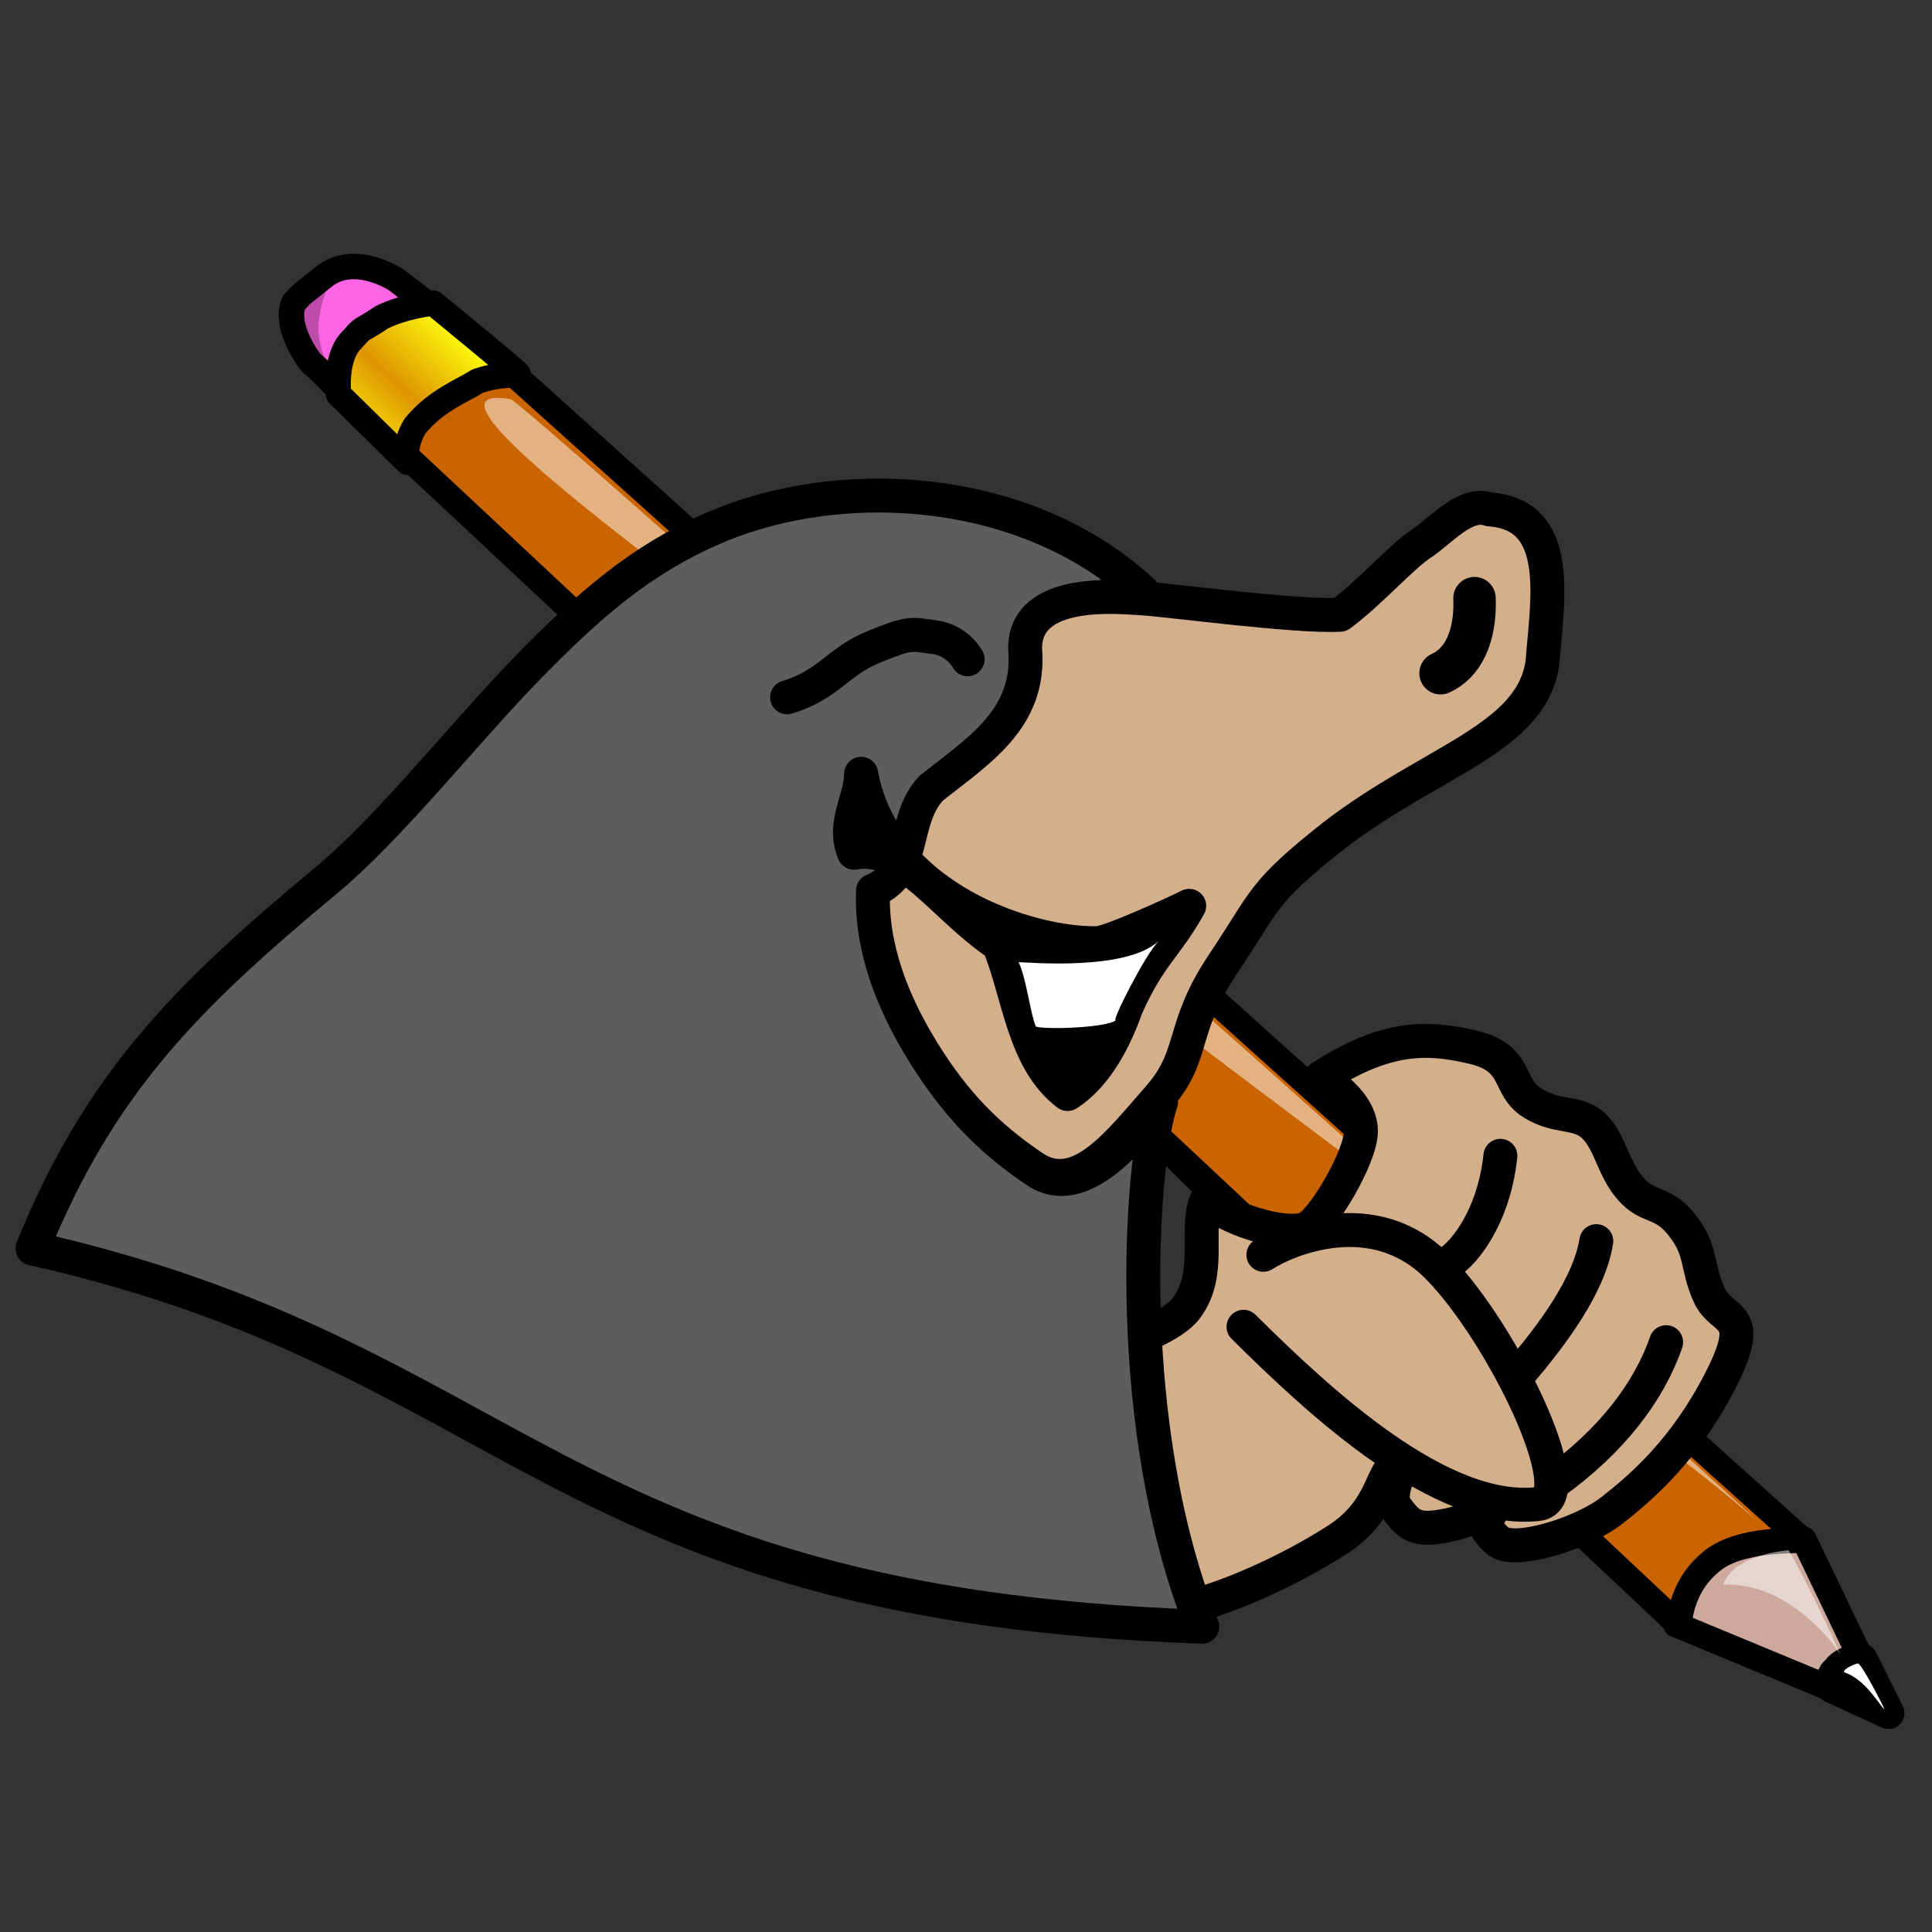 <?xml version="1.0" encoding="UTF-8" standalone="no"?>
<!-- Created with Inkscape (http://www.inkscape.org/) -->

<svg
   xmlns:dc="http://purl.org/dc/elements/1.1/"
   xmlns:cc="http://creativecommons.org/ns#"
   xmlns:rdf="http://www.w3.org/1999/02/22-rdf-syntax-ns#"
   xmlns:svg="http://www.w3.org/2000/svg"
   xmlns="http://www.w3.org/2000/svg"
   xmlns:xlink="http://www.w3.org/1999/xlink"
   xmlns:sodipodi="http://sodipodi.sourceforge.net/DTD/sodipodi-0.dtd"
   xmlns:inkscape="http://www.inkscape.org/namespaces/inkscape"
   width="36.5"
   height="36.5"
   id="svg3723"
   version="1.1"
   inkscape:version="0.48.3.1 r9886"
   sodipodi:docname="icon_v3.svg"
   inkscape:export-filename="/home/nkg/android/geokrety/resources/img/icon/192.png"
   inkscape:export-xdpi="461.42001"
   inkscape:export-ydpi="461.42001">
  <rect width="100%" height="100%" fill="#333333" stroke="none"/>
  <defs
     id="defs3725">
    <linearGradient
       id="linearGradient562">
      <stop
         id="stop563"
         offset="0"
         style="stop-color:#de9500;stop-opacity:1;" />
      <stop
         id="stop564"
         offset="1"
         style="stop-color:#ffff0f;stop-opacity:1;" />
    </linearGradient>
    <filter
       color-interpolation-filters="sRGB"
       id="filter3880">
      <feGaussianBlur
         inkscape:collect="always"
         stdDeviation="5.64"
         id="feGaussianBlur3882" />
    </filter>
    <linearGradient
       x1="377.44"
       y1="365.948"
       x2="350.228"
       y2="325.493"
       id="linearGradient3760"
       xlink:href="#linearGradient3243"
       gradientUnits="userSpaceOnUse" />
    <linearGradient
       id="linearGradient3243">
      <stop
         id="stop3245"
         style="stop-color:#e0a136;stop-opacity:1"
         offset="0" />
      <stop
         id="stop3247"
         style="stop-color:#c58a26;stop-opacity:1"
         offset="1" />
    </linearGradient>
    <filter
       color-interpolation-filters="sRGB"
       id="filter3315">
      <feGaussianBlur
         inkscape:collect="always"
         stdDeviation="1.363"
         id="feGaussianBlur3317" />
    </filter>
    <filter
       color-interpolation-filters="sRGB"
       id="filter3307">
      <feGaussianBlur
         inkscape:collect="always"
         stdDeviation="0.681"
         id="feGaussianBlur3309" />
    </filter>
    <linearGradient
       x1="216.79"
       y1="509.349"
       x2="193.767"
       y2="475.14"
       id="linearGradient3725"
       xlink:href="#linearGradient3329"
       gradientUnits="userSpaceOnUse"
       gradientTransform="translate(-17.949,-32.52)" />
    <linearGradient
       id="linearGradient3329">
      <stop
         id="stop3331"
         style="stop-color:#da9677;stop-opacity:1"
         offset="0" />
      <stop
         id="stop3333"
         style="stop-color:#af6746;stop-opacity:1"
         offset="1" />
    </linearGradient>
    <filter
       color-interpolation-filters="sRGB"
       id="filter3423">
      <feGaussianBlur
         inkscape:collect="always"
         stdDeviation="1.53"
         id="feGaussianBlur3425" />
    </filter>
    <linearGradient
       x1="181.408"
       y1="461.459"
       x2="177.154"
       y2="456.867"
       id="linearGradient3727"
       xlink:href="#linearGradient3435"
       gradientUnits="userSpaceOnUse"
       gradientTransform="translate(0.423,-0.393)" />
    <linearGradient
       id="linearGradient3435">
      <stop
         id="stop3437"
         style="stop-color:#692908;stop-opacity:1"
         offset="0" />
      <stop
         id="stop3439"
         style="stop-color:#8d370b;stop-opacity:0"
         offset="1" />
    </linearGradient>
    <filter
       color-interpolation-filters="sRGB"
       id="filter3453">
      <feGaussianBlur
         inkscape:collect="always"
         stdDeviation="0.222"
         id="feGaussianBlur3455" />
    </filter>
    <linearGradient
       x1="182.03"
       y1="460.837"
       x2="179.794"
       y2="458.624"
       id="linearGradient3729"
       xlink:href="#linearGradient3435"
       gradientUnits="userSpaceOnUse"
       gradientTransform="translate(12.371,12.766)" />
    <linearGradient
       id="linearGradient4972">
      <stop
         id="stop4974"
         style="stop-color:#692908;stop-opacity:1"
         offset="0" />
      <stop
         id="stop4976"
         style="stop-color:#8d370b;stop-opacity:0"
         offset="1" />
    </linearGradient>
    <filter
       color-interpolation-filters="sRGB"
       id="filter4978">
      <feGaussianBlur
         inkscape:collect="always"
         stdDeviation="0.222"
         id="feGaussianBlur4980" />
    </filter>
    <linearGradient
       x1="128.735"
       y1="498.612"
       x2="134.918"
       y2="506.551"
       id="linearGradient3731"
       xlink:href="#linearGradient3476"
       gradientUnits="userSpaceOnUse" />
    <linearGradient
       id="linearGradient3476">
      <stop
         id="stop3478"
         style="stop-color:#282828;stop-opacity:1"
         offset="0" />
      <stop
         id="stop3486"
         style="stop-color:#252525;stop-opacity:1"
         offset="0.292" />
      <stop
         id="stop3484"
         style="stop-color:#595959;stop-opacity:1"
         offset="0.438" />
      <stop
         id="stop3488"
         style="stop-color:#272727;stop-opacity:1"
         offset="0.58" />
      <stop
         id="stop3480"
         style="stop-color:#282828;stop-opacity:1"
         offset="1" />
    </linearGradient>
    <linearGradient
       x1="183.452"
       y1="490.695"
       x2="176.663"
       y2="478.036"
       id="linearGradient3733"
       xlink:href="#linearGradient3492"
       gradientUnits="userSpaceOnUse" />
    <linearGradient
       id="linearGradient3492">
      <stop
         id="stop3494"
         style="stop-color:#282828;stop-opacity:0.662"
         offset="0" />
      <stop
         id="stop3496"
         style="stop-color:#282828;stop-opacity:0"
         offset="1" />
    </linearGradient>
    <linearGradient
       x1="534.933"
       y1="212.37"
       x2="549.866"
       y2="232.933"
       id="linearGradient3527"
       xlink:href="#linearGradient3521"
       gradientUnits="userSpaceOnUse" />
    <linearGradient
       id="linearGradient3521">
      <stop
         id="stop3523"
         style="stop-color:#d65858;stop-opacity:1"
         offset="0" />
      <stop
         id="stop3529"
         style="stop-color:#f28989;stop-opacity:1"
         offset="0.5" />
      <stop
         id="stop3525"
         style="stop-color:#d65858;stop-opacity:1"
         offset="1" />
    </linearGradient>
    <filter
       color-interpolation-filters="sRGB"
       id="filter3539">
      <feGaussianBlur
         inkscape:collect="always"
         stdDeviation="0.099"
         id="feGaussianBlur3541" />
    </filter>
    <linearGradient
       x1="524.952"
       y1="263.839"
       x2="545.967"
       y2="294.264"
       id="linearGradient3618"
       xlink:href="#linearGradient3578"
       gradientUnits="userSpaceOnUse"
       gradientTransform="translate(-17.734,-38.854)" />
    <linearGradient
       id="linearGradient3578">
      <stop
         id="stop3580"
         style="stop-color:#5d3715;stop-opacity:1"
         offset="0" />
      <stop
         id="stop3582"
         style="stop-color:#573715;stop-opacity:1"
         offset="0.218" />
      <stop
         id="stop3584"
         style="stop-color:#fff630;stop-opacity:1"
         offset="0.423" />
      <stop
         id="stop3586"
         style="stop-color:#fff72c;stop-opacity:1"
         offset="0.55" />
      <stop
         id="stop3588"
         style="stop-color:#5a3b13;stop-opacity:1"
         offset="0.674" />
      <stop
         id="stop3590"
         style="stop-color:#6a481c;stop-opacity:1"
         offset="1" />
    </linearGradient>
    <linearGradient
       x1="524.952"
       y1="263.839"
       x2="545.967"
       y2="294.264"
       id="linearGradient3615"
       xlink:href="#linearGradient3592"
       gradientUnits="userSpaceOnUse"
       gradientTransform="translate(-17.734,-38.854)" />
    <linearGradient
       id="linearGradient3592">
      <stop
         id="stop3594"
         style="stop-color:#efa75a;stop-opacity:1"
         offset="0" />
      <stop
         id="stop3596"
         style="stop-color:#f5a753;stop-opacity:0.769"
         offset="0.132" />
      <stop
         id="stop3598"
         style="stop-color:#fff630;stop-opacity:0"
         offset="0.52" />
      <stop
         id="stop3600"
         style="stop-color:#fff72c;stop-opacity:0"
         offset="0.658" />
      <stop
         id="stop3602"
         style="stop-color:#e9a54d;stop-opacity:0.676"
         offset="0.823" />
      <stop
         id="stop3604"
         style="stop-color:#f7ac4b;stop-opacity:1"
         offset="1" />
    </linearGradient>
    <linearGradient
       x1="488.67"
       y1="242.123"
       x2="506.134"
       y2="267.37"
       id="linearGradient3629"
       xlink:href="#linearGradient3653"
       gradientUnits="userSpaceOnUse"
       gradientTransform="translate(-0.402,-1.206)" />
    <linearGradient
       id="linearGradient3653">
      <stop
         id="stop3655"
         style="stop-color:#5d3715;stop-opacity:0.012"
         offset="0" />
      <stop
         id="stop3681"
         style="stop-color:#5a3715;stop-opacity:0.404"
         offset="0.076" />
      <stop
         id="stop3657"
         style="stop-color:#573715;stop-opacity:0.8"
         offset="0.152" />
      <stop
         id="stop3659"
         style="stop-color:#ffc554;stop-opacity:1"
         offset="0.389" />
      <stop
         id="stop3661"
         style="stop-color:#592400;stop-opacity:0.849"
         offset="0.495" />
      <stop
         id="stop3663"
         style="stop-color:#c78240;stop-opacity:0.835"
         offset="0.566" />
      <stop
         id="stop3667"
         style="stop-color:#624117;stop-opacity:0.688"
         offset="0.881" />
      <stop
         id="stop3669"
         style="stop-color:#6a481c;stop-opacity:0.098"
         offset="1" />
    </linearGradient>
    <linearGradient
       x1="488.67"
       y1="242.123"
       x2="506.134"
       y2="267.37"
       id="linearGradient3685"
       xlink:href="#linearGradient3653"
       gradientUnits="userSpaceOnUse"
       gradientTransform="translate(-3.719,1.449)" />
    <linearGradient
       id="linearGradient5027">
      <stop
         id="stop5029"
         style="stop-color:#5d3715;stop-opacity:0.012"
         offset="0" />
      <stop
         id="stop5031"
         style="stop-color:#5a3715;stop-opacity:0.404"
         offset="0.076" />
      <stop
         id="stop5033"
         style="stop-color:#573715;stop-opacity:0.8"
         offset="0.152" />
      <stop
         id="stop5035"
         style="stop-color:#ffc554;stop-opacity:1"
         offset="0.389" />
      <stop
         id="stop5037"
         style="stop-color:#592400;stop-opacity:0.849"
         offset="0.495" />
      <stop
         id="stop5039"
         style="stop-color:#c78240;stop-opacity:0.835"
         offset="0.566" />
      <stop
         id="stop5041"
         style="stop-color:#624117;stop-opacity:0.688"
         offset="0.881" />
      <stop
         id="stop5043"
         style="stop-color:#6a481c;stop-opacity:0.098"
         offset="1" />
    </linearGradient>
    <linearGradient
       x1="488.67"
       y1="242.123"
       x2="506.134"
       y2="267.37"
       id="linearGradient3691"
       xlink:href="#linearGradient3653"
       gradientUnits="userSpaceOnUse"
       gradientTransform="translate(6.221,-6.07)" />
    <linearGradient
       id="linearGradient5046">
      <stop
         id="stop5048"
         style="stop-color:#5d3715;stop-opacity:0.012"
         offset="0" />
      <stop
         id="stop5050"
         style="stop-color:#5a3715;stop-opacity:0.404"
         offset="0.076" />
      <stop
         id="stop5052"
         style="stop-color:#573715;stop-opacity:0.8"
         offset="0.152" />
      <stop
         id="stop5054"
         style="stop-color:#ffc554;stop-opacity:1"
         offset="0.389" />
      <stop
         id="stop5056"
         style="stop-color:#592400;stop-opacity:0.849"
         offset="0.495" />
      <stop
         id="stop5058"
         style="stop-color:#c78240;stop-opacity:0.835"
         offset="0.566" />
      <stop
         id="stop5060"
         style="stop-color:#624117;stop-opacity:0.688"
         offset="0.881" />
      <stop
         id="stop5062"
         style="stop-color:#6a481c;stop-opacity:0.098"
         offset="1" />
    </linearGradient>
    <linearGradient
       x1="488.67"
       y1="242.123"
       x2="506.134"
       y2="267.37"
       id="linearGradient3693"
       xlink:href="#linearGradient3653"
       gradientUnits="userSpaceOnUse"
       gradientTransform="translate(2.904,-3.415)" />
    <linearGradient
       id="linearGradient5065">
      <stop
         id="stop5067"
         style="stop-color:#5d3715;stop-opacity:0.012"
         offset="0" />
      <stop
         id="stop5069"
         style="stop-color:#5a3715;stop-opacity:0.404"
         offset="0.076" />
      <stop
         id="stop5071"
         style="stop-color:#573715;stop-opacity:0.8"
         offset="0.152" />
      <stop
         id="stop5073"
         style="stop-color:#ffc554;stop-opacity:1"
         offset="0.389" />
      <stop
         id="stop5075"
         style="stop-color:#592400;stop-opacity:0.849"
         offset="0.495" />
      <stop
         id="stop5077"
         style="stop-color:#c78240;stop-opacity:0.835"
         offset="0.566" />
      <stop
         id="stop5079"
         style="stop-color:#624117;stop-opacity:0.688"
         offset="0.881" />
      <stop
         id="stop5081"
         style="stop-color:#6a481c;stop-opacity:0.098"
         offset="1" />
    </linearGradient>
    <linearGradient
       x1="488.67"
       y1="242.123"
       x2="506.134"
       y2="267.37"
       id="linearGradient3703"
       xlink:href="#linearGradient3653"
       gradientUnits="userSpaceOnUse"
       gradientTransform="translate(21.965,-15.537)" />
    <linearGradient
       id="linearGradient5084">
      <stop
         id="stop5086"
         style="stop-color:#5d3715;stop-opacity:0.012"
         offset="0" />
      <stop
         id="stop5088"
         style="stop-color:#5a3715;stop-opacity:0.404"
         offset="0.076" />
      <stop
         id="stop5090"
         style="stop-color:#573715;stop-opacity:0.8"
         offset="0.152" />
      <stop
         id="stop5092"
         style="stop-color:#ffc554;stop-opacity:1"
         offset="0.389" />
      <stop
         id="stop5094"
         style="stop-color:#592400;stop-opacity:0.849"
         offset="0.495" />
      <stop
         id="stop5096"
         style="stop-color:#c78240;stop-opacity:0.835"
         offset="0.566" />
      <stop
         id="stop5098"
         style="stop-color:#624117;stop-opacity:0.688"
         offset="0.881" />
      <stop
         id="stop5100"
         style="stop-color:#6a481c;stop-opacity:0.098"
         offset="1" />
    </linearGradient>
    <linearGradient
       x1="488.67"
       y1="242.123"
       x2="506.134"
       y2="267.37"
       id="linearGradient3705"
       xlink:href="#linearGradient3653"
       gradientUnits="userSpaceOnUse"
       gradientTransform="translate(9.482,-8.299)" />
    <linearGradient
       id="linearGradient5103">
      <stop
         id="stop5105"
         style="stop-color:#5d3715;stop-opacity:0.012"
         offset="0" />
      <stop
         id="stop5107"
         style="stop-color:#5a3715;stop-opacity:0.404"
         offset="0.076" />
      <stop
         id="stop5109"
         style="stop-color:#573715;stop-opacity:0.8"
         offset="0.152" />
      <stop
         id="stop5111"
         style="stop-color:#ffc554;stop-opacity:1"
         offset="0.389" />
      <stop
         id="stop5113"
         style="stop-color:#592400;stop-opacity:0.849"
         offset="0.495" />
      <stop
         id="stop5115"
         style="stop-color:#c78240;stop-opacity:0.835"
         offset="0.566" />
      <stop
         id="stop5117"
         style="stop-color:#624117;stop-opacity:0.688"
         offset="0.881" />
      <stop
         id="stop5119"
         style="stop-color:#6a481c;stop-opacity:0.098"
         offset="1" />
    </linearGradient>
    <linearGradient
       x1="488.67"
       y1="242.123"
       x2="506.134"
       y2="267.37"
       id="linearGradient3707"
       xlink:href="#linearGradient3653"
       gradientUnits="userSpaceOnUse"
       gradientTransform="translate(28.588,-20.401)" />
    <linearGradient
       id="linearGradient5122">
      <stop
         id="stop5124"
         style="stop-color:#5d3715;stop-opacity:0.012"
         offset="0" />
      <stop
         id="stop5126"
         style="stop-color:#5a3715;stop-opacity:0.404"
         offset="0.076" />
      <stop
         id="stop5128"
         style="stop-color:#573715;stop-opacity:0.8"
         offset="0.152" />
      <stop
         id="stop5130"
         style="stop-color:#ffc554;stop-opacity:1"
         offset="0.389" />
      <stop
         id="stop5132"
         style="stop-color:#592400;stop-opacity:0.849"
         offset="0.495" />
      <stop
         id="stop5134"
         style="stop-color:#c78240;stop-opacity:0.835"
         offset="0.566" />
      <stop
         id="stop5136"
         style="stop-color:#624117;stop-opacity:0.688"
         offset="0.881" />
      <stop
         id="stop5138"
         style="stop-color:#6a481c;stop-opacity:0.098"
         offset="1" />
    </linearGradient>
    <linearGradient
       x1="488.67"
       y1="242.123"
       x2="506.134"
       y2="267.37"
       id="linearGradient3709"
       xlink:href="#linearGradient3653"
       gradientUnits="userSpaceOnUse"
       gradientTransform="translate(25.271,-17.746)" />
    <linearGradient
       id="linearGradient5141">
      <stop
         id="stop5143"
         style="stop-color:#5d3715;stop-opacity:0.012"
         offset="0" />
      <stop
         id="stop5145"
         style="stop-color:#5a3715;stop-opacity:0.404"
         offset="0.076" />
      <stop
         id="stop5147"
         style="stop-color:#573715;stop-opacity:0.8"
         offset="0.152" />
      <stop
         id="stop5149"
         style="stop-color:#ffc554;stop-opacity:1"
         offset="0.389" />
      <stop
         id="stop5151"
         style="stop-color:#592400;stop-opacity:0.849"
         offset="0.495" />
      <stop
         id="stop5153"
         style="stop-color:#c78240;stop-opacity:0.835"
         offset="0.566" />
      <stop
         id="stop5155"
         style="stop-color:#624117;stop-opacity:0.688"
         offset="0.881" />
      <stop
         id="stop5157"
         style="stop-color:#6a481c;stop-opacity:0.098"
         offset="1" />
    </linearGradient>
    <linearGradient
       x1="488.67"
       y1="242.123"
       x2="506.134"
       y2="267.37"
       id="linearGradient3713"
       xlink:href="#linearGradient3653"
       gradientUnits="userSpaceOnUse"
       gradientTransform="translate(31.658,-22.833)" />
    <linearGradient
       id="linearGradient5160">
      <stop
         id="stop5162"
         style="stop-color:#5d3715;stop-opacity:0.012"
         offset="0" />
      <stop
         id="stop5164"
         style="stop-color:#5a3715;stop-opacity:0.404"
         offset="0.076" />
      <stop
         id="stop5166"
         style="stop-color:#573715;stop-opacity:0.8"
         offset="0.152" />
      <stop
         id="stop5168"
         style="stop-color:#ffc554;stop-opacity:1"
         offset="0.389" />
      <stop
         id="stop5170"
         style="stop-color:#592400;stop-opacity:0.849"
         offset="0.495" />
      <stop
         id="stop5172"
         style="stop-color:#c78240;stop-opacity:0.835"
         offset="0.566" />
      <stop
         id="stop5174"
         style="stop-color:#624117;stop-opacity:0.688"
         offset="0.881" />
      <stop
         id="stop5176"
         style="stop-color:#6a481c;stop-opacity:0.098"
         offset="1" />
    </linearGradient>
    <filter
       color-interpolation-filters="sRGB"
       id="filter3880-5">
      <feGaussianBlur
         inkscape:collect="always"
         stdDeviation="5.64"
         id="feGaussianBlur3882-8" />
    </filter>
    <linearGradient
       x1="377.44"
       y1="365.948"
       x2="350.228"
       y2="325.493"
       id="linearGradient3760-3"
       xlink:href="#linearGradient3243-1"
       gradientUnits="userSpaceOnUse" />
    <linearGradient
       id="linearGradient3243-1">
      <stop
         id="stop3245-2"
         style="stop-color:#e0a136;stop-opacity:1"
         offset="0" />
      <stop
         id="stop3247-7"
         style="stop-color:#c58a26;stop-opacity:1"
         offset="1" />
    </linearGradient>
    <filter
       color-interpolation-filters="sRGB"
       id="filter3315-7">
      <feGaussianBlur
         inkscape:collect="always"
         stdDeviation="1.363"
         id="feGaussianBlur3317-9" />
    </filter>
    <filter
       color-interpolation-filters="sRGB"
       id="filter3307-8">
      <feGaussianBlur
         inkscape:collect="always"
         stdDeviation="0.681"
         id="feGaussianBlur3309-2" />
    </filter>
    <linearGradient
       x1="216.79"
       y1="509.349"
       x2="193.767"
       y2="475.14"
       id="linearGradient3725-1"
       xlink:href="#linearGradient3329-1"
       gradientUnits="userSpaceOnUse"
       gradientTransform="translate(-17.949,-32.52)" />
    <linearGradient
       id="linearGradient3329-1">
      <stop
         id="stop3331-1"
         style="stop-color:#da9677;stop-opacity:1"
         offset="0" />
      <stop
         id="stop3333-5"
         style="stop-color:#af6746;stop-opacity:1"
         offset="1" />
    </linearGradient>
    <filter
       color-interpolation-filters="sRGB"
       id="filter3423-1">
      <feGaussianBlur
         inkscape:collect="always"
         stdDeviation="1.53"
         id="feGaussianBlur3425-8" />
    </filter>
    <linearGradient
       x1="181.408"
       y1="461.459"
       x2="177.154"
       y2="456.867"
       id="linearGradient3727-9"
       xlink:href="#linearGradient3435-9"
       gradientUnits="userSpaceOnUse"
       gradientTransform="translate(0.423,-0.393)" />
    <linearGradient
       id="linearGradient3435-9">
      <stop
         id="stop3437-9"
         style="stop-color:#692908;stop-opacity:1"
         offset="0" />
      <stop
         id="stop3439-0"
         style="stop-color:#8d370b;stop-opacity:0"
         offset="1" />
    </linearGradient>
    <filter
       color-interpolation-filters="sRGB"
       id="filter3453-3">
      <feGaussianBlur
         inkscape:collect="always"
         stdDeviation="0.222"
         id="feGaussianBlur3455-0" />
    </filter>
    <linearGradient
       x1="182.03"
       y1="460.837"
       x2="179.794"
       y2="458.624"
       id="linearGradient3729-1"
       xlink:href="#linearGradient3435-9"
       gradientUnits="userSpaceOnUse"
       gradientTransform="translate(12.371,12.766)" />
    <linearGradient
       id="linearGradient5638">
      <stop
         id="stop5640"
         style="stop-color:#692908;stop-opacity:1"
         offset="0" />
      <stop
         id="stop5642"
         style="stop-color:#8d370b;stop-opacity:0"
         offset="1" />
    </linearGradient>
    <filter
       color-interpolation-filters="sRGB"
       id="filter5644">
      <feGaussianBlur
         inkscape:collect="always"
         stdDeviation="0.222"
         id="feGaussianBlur5646" />
    </filter>
    <linearGradient
       x1="128.735"
       y1="498.612"
       x2="134.918"
       y2="506.551"
       id="linearGradient3731-8"
       xlink:href="#linearGradient3476-8"
       gradientUnits="userSpaceOnUse" />
    <linearGradient
       id="linearGradient3476-8">
      <stop
         id="stop3478-2"
         style="stop-color:#282828;stop-opacity:1"
         offset="0" />
      <stop
         id="stop3486-3"
         style="stop-color:#252525;stop-opacity:1"
         offset="0.292" />
      <stop
         id="stop3484-0"
         style="stop-color:#595959;stop-opacity:1"
         offset="0.438" />
      <stop
         id="stop3488-1"
         style="stop-color:#272727;stop-opacity:1"
         offset="0.58" />
      <stop
         id="stop3480-2"
         style="stop-color:#282828;stop-opacity:1"
         offset="1" />
    </linearGradient>
    <linearGradient
       x1="183.452"
       y1="490.695"
       x2="176.663"
       y2="478.036"
       id="linearGradient3733-5"
       xlink:href="#linearGradient3492-9"
       gradientUnits="userSpaceOnUse" />
    <linearGradient
       id="linearGradient3492-9">
      <stop
         id="stop3494-2"
         style="stop-color:#282828;stop-opacity:0.662"
         offset="0" />
      <stop
         id="stop3496-1"
         style="stop-color:#282828;stop-opacity:0"
         offset="1" />
    </linearGradient>
    <linearGradient
       x1="534.933"
       y1="212.37"
       x2="549.866"
       y2="232.933"
       id="linearGradient3527-0"
       xlink:href="#linearGradient3521-4"
       gradientUnits="userSpaceOnUse" />
    <linearGradient
       id="linearGradient3521-4">
      <stop
         id="stop3523-8"
         style="stop-color:#d65858;stop-opacity:1"
         offset="0" />
      <stop
         id="stop3529-7"
         style="stop-color:#f28989;stop-opacity:1"
         offset="0.5" />
      <stop
         id="stop3525-5"
         style="stop-color:#d65858;stop-opacity:1"
         offset="1" />
    </linearGradient>
    <filter
       color-interpolation-filters="sRGB"
       id="filter3539-8">
      <feGaussianBlur
         inkscape:collect="always"
         stdDeviation="0.099"
         id="feGaussianBlur3541-9" />
    </filter>
    <linearGradient
       x1="524.952"
       y1="263.839"
       x2="545.967"
       y2="294.264"
       id="linearGradient3618-9"
       xlink:href="#linearGradient3578-9"
       gradientUnits="userSpaceOnUse"
       gradientTransform="translate(-17.734,-38.854)" />
    <linearGradient
       id="linearGradient3578-9">
      <stop
         id="stop3580-0"
         style="stop-color:#5d3715;stop-opacity:1"
         offset="0" />
      <stop
         id="stop3582-4"
         style="stop-color:#573715;stop-opacity:1"
         offset="0.218" />
      <stop
         id="stop3584-0"
         style="stop-color:#fff630;stop-opacity:1"
         offset="0.423" />
      <stop
         id="stop3586-0"
         style="stop-color:#fff72c;stop-opacity:1"
         offset="0.55" />
      <stop
         id="stop3588-5"
         style="stop-color:#5a3b13;stop-opacity:1"
         offset="0.674" />
      <stop
         id="stop3590-0"
         style="stop-color:#6a481c;stop-opacity:1"
         offset="1" />
    </linearGradient>
    <linearGradient
       x1="524.952"
       y1="263.839"
       x2="545.967"
       y2="294.264"
       id="linearGradient3615-9"
       xlink:href="#linearGradient3592-6"
       gradientUnits="userSpaceOnUse"
       gradientTransform="translate(-17.734,-38.854)" />
    <linearGradient
       id="linearGradient3592-6">
      <stop
         id="stop3594-5"
         style="stop-color:#efa75a;stop-opacity:1"
         offset="0" />
      <stop
         id="stop3596-1"
         style="stop-color:#f5a753;stop-opacity:0.769"
         offset="0.132" />
      <stop
         id="stop3598-9"
         style="stop-color:#fff630;stop-opacity:0"
         offset="0.52" />
      <stop
         id="stop3600-3"
         style="stop-color:#fff72c;stop-opacity:0"
         offset="0.658" />
      <stop
         id="stop3602-0"
         style="stop-color:#e9a54d;stop-opacity:0.676"
         offset="0.823" />
      <stop
         id="stop3604-1"
         style="stop-color:#f7ac4b;stop-opacity:1"
         offset="1" />
    </linearGradient>
    <linearGradient
       x1="488.67"
       y1="242.123"
       x2="506.134"
       y2="267.37"
       id="linearGradient3629-9"
       xlink:href="#linearGradient3653-0"
       gradientUnits="userSpaceOnUse"
       gradientTransform="translate(-0.402,-1.206)" />
    <linearGradient
       id="linearGradient3653-0">
      <stop
         id="stop3655-4"
         style="stop-color:#5d3715;stop-opacity:0.012"
         offset="0" />
      <stop
         id="stop3681-1"
         style="stop-color:#5a3715;stop-opacity:0.404"
         offset="0.076" />
      <stop
         id="stop3657-7"
         style="stop-color:#573715;stop-opacity:0.8"
         offset="0.152" />
      <stop
         id="stop3659-3"
         style="stop-color:#ffc554;stop-opacity:1"
         offset="0.389" />
      <stop
         id="stop3661-4"
         style="stop-color:#592400;stop-opacity:0.849"
         offset="0.495" />
      <stop
         id="stop3663-8"
         style="stop-color:#c78240;stop-opacity:0.835"
         offset="0.566" />
      <stop
         id="stop3667-3"
         style="stop-color:#624117;stop-opacity:0.688"
         offset="0.881" />
      <stop
         id="stop3669-0"
         style="stop-color:#6a481c;stop-opacity:0.098"
         offset="1" />
    </linearGradient>
    <linearGradient
       x1="488.67"
       y1="242.123"
       x2="506.134"
       y2="267.37"
       id="linearGradient3685-9"
       xlink:href="#linearGradient3653-0"
       gradientUnits="userSpaceOnUse"
       gradientTransform="translate(-3.719,1.449)" />
    <linearGradient
       id="linearGradient5693">
      <stop
         id="stop5695"
         style="stop-color:#5d3715;stop-opacity:0.012"
         offset="0" />
      <stop
         id="stop5697"
         style="stop-color:#5a3715;stop-opacity:0.404"
         offset="0.076" />
      <stop
         id="stop5699"
         style="stop-color:#573715;stop-opacity:0.8"
         offset="0.152" />
      <stop
         id="stop5701"
         style="stop-color:#ffc554;stop-opacity:1"
         offset="0.389" />
      <stop
         id="stop5703"
         style="stop-color:#592400;stop-opacity:0.849"
         offset="0.495" />
      <stop
         id="stop5705"
         style="stop-color:#c78240;stop-opacity:0.835"
         offset="0.566" />
      <stop
         id="stop5707"
         style="stop-color:#624117;stop-opacity:0.688"
         offset="0.881" />
      <stop
         id="stop5709"
         style="stop-color:#6a481c;stop-opacity:0.098"
         offset="1" />
    </linearGradient>
    <linearGradient
       x1="488.67"
       y1="242.123"
       x2="506.134"
       y2="267.37"
       id="linearGradient3691-0"
       xlink:href="#linearGradient3653-0"
       gradientUnits="userSpaceOnUse"
       gradientTransform="translate(6.221,-6.07)" />
    <linearGradient
       id="linearGradient5712">
      <stop
         id="stop5714"
         style="stop-color:#5d3715;stop-opacity:0.012"
         offset="0" />
      <stop
         id="stop5716"
         style="stop-color:#5a3715;stop-opacity:0.404"
         offset="0.076" />
      <stop
         id="stop5718"
         style="stop-color:#573715;stop-opacity:0.8"
         offset="0.152" />
      <stop
         id="stop5720"
         style="stop-color:#ffc554;stop-opacity:1"
         offset="0.389" />
      <stop
         id="stop5722"
         style="stop-color:#592400;stop-opacity:0.849"
         offset="0.495" />
      <stop
         id="stop5724"
         style="stop-color:#c78240;stop-opacity:0.835"
         offset="0.566" />
      <stop
         id="stop5726"
         style="stop-color:#624117;stop-opacity:0.688"
         offset="0.881" />
      <stop
         id="stop5728"
         style="stop-color:#6a481c;stop-opacity:0.098"
         offset="1" />
    </linearGradient>
    <linearGradient
       x1="488.67"
       y1="242.123"
       x2="506.134"
       y2="267.37"
       id="linearGradient3693-8"
       xlink:href="#linearGradient3653-0"
       gradientUnits="userSpaceOnUse"
       gradientTransform="translate(2.904,-3.415)" />
    <linearGradient
       id="linearGradient5731">
      <stop
         id="stop5733"
         style="stop-color:#5d3715;stop-opacity:0.012"
         offset="0" />
      <stop
         id="stop5735"
         style="stop-color:#5a3715;stop-opacity:0.404"
         offset="0.076" />
      <stop
         id="stop5737"
         style="stop-color:#573715;stop-opacity:0.8"
         offset="0.152" />
      <stop
         id="stop5739"
         style="stop-color:#ffc554;stop-opacity:1"
         offset="0.389" />
      <stop
         id="stop5741"
         style="stop-color:#592400;stop-opacity:0.849"
         offset="0.495" />
      <stop
         id="stop5743"
         style="stop-color:#c78240;stop-opacity:0.835"
         offset="0.566" />
      <stop
         id="stop5745"
         style="stop-color:#624117;stop-opacity:0.688"
         offset="0.881" />
      <stop
         id="stop5747"
         style="stop-color:#6a481c;stop-opacity:0.098"
         offset="1" />
    </linearGradient>
    <linearGradient
       x1="488.67"
       y1="242.123"
       x2="506.134"
       y2="267.37"
       id="linearGradient3703-7"
       xlink:href="#linearGradient3653-0"
       gradientUnits="userSpaceOnUse"
       gradientTransform="translate(21.965,-15.537)" />
    <linearGradient
       id="linearGradient5750">
      <stop
         id="stop5752"
         style="stop-color:#5d3715;stop-opacity:0.012"
         offset="0" />
      <stop
         id="stop5754"
         style="stop-color:#5a3715;stop-opacity:0.404"
         offset="0.076" />
      <stop
         id="stop5756"
         style="stop-color:#573715;stop-opacity:0.8"
         offset="0.152" />
      <stop
         id="stop5758"
         style="stop-color:#ffc554;stop-opacity:1"
         offset="0.389" />
      <stop
         id="stop5760"
         style="stop-color:#592400;stop-opacity:0.849"
         offset="0.495" />
      <stop
         id="stop5762"
         style="stop-color:#c78240;stop-opacity:0.835"
         offset="0.566" />
      <stop
         id="stop5764"
         style="stop-color:#624117;stop-opacity:0.688"
         offset="0.881" />
      <stop
         id="stop5766"
         style="stop-color:#6a481c;stop-opacity:0.098"
         offset="1" />
    </linearGradient>
    <linearGradient
       x1="488.67"
       y1="242.123"
       x2="506.134"
       y2="267.37"
       id="linearGradient3705-1"
       xlink:href="#linearGradient3653-0"
       gradientUnits="userSpaceOnUse"
       gradientTransform="translate(9.482,-8.299)" />
    <linearGradient
       id="linearGradient5769">
      <stop
         id="stop5771"
         style="stop-color:#5d3715;stop-opacity:0.012"
         offset="0" />
      <stop
         id="stop5773"
         style="stop-color:#5a3715;stop-opacity:0.404"
         offset="0.076" />
      <stop
         id="stop5775"
         style="stop-color:#573715;stop-opacity:0.8"
         offset="0.152" />
      <stop
         id="stop5777"
         style="stop-color:#ffc554;stop-opacity:1"
         offset="0.389" />
      <stop
         id="stop5779"
         style="stop-color:#592400;stop-opacity:0.849"
         offset="0.495" />
      <stop
         id="stop5781"
         style="stop-color:#c78240;stop-opacity:0.835"
         offset="0.566" />
      <stop
         id="stop5783"
         style="stop-color:#624117;stop-opacity:0.688"
         offset="0.881" />
      <stop
         id="stop5785"
         style="stop-color:#6a481c;stop-opacity:0.098"
         offset="1" />
    </linearGradient>
    <linearGradient
       x1="488.67"
       y1="242.123"
       x2="506.134"
       y2="267.37"
       id="linearGradient3707-7"
       xlink:href="#linearGradient3653-0"
       gradientUnits="userSpaceOnUse"
       gradientTransform="translate(28.588,-20.401)" />
    <linearGradient
       id="linearGradient5788">
      <stop
         id="stop5790"
         style="stop-color:#5d3715;stop-opacity:0.012"
         offset="0" />
      <stop
         id="stop5792"
         style="stop-color:#5a3715;stop-opacity:0.404"
         offset="0.076" />
      <stop
         id="stop5794"
         style="stop-color:#573715;stop-opacity:0.8"
         offset="0.152" />
      <stop
         id="stop5796"
         style="stop-color:#ffc554;stop-opacity:1"
         offset="0.389" />
      <stop
         id="stop5798"
         style="stop-color:#592400;stop-opacity:0.849"
         offset="0.495" />
      <stop
         id="stop5800"
         style="stop-color:#c78240;stop-opacity:0.835"
         offset="0.566" />
      <stop
         id="stop5802"
         style="stop-color:#624117;stop-opacity:0.688"
         offset="0.881" />
      <stop
         id="stop5804"
         style="stop-color:#6a481c;stop-opacity:0.098"
         offset="1" />
    </linearGradient>
    <linearGradient
       x1="488.67"
       y1="242.123"
       x2="506.134"
       y2="267.37"
       id="linearGradient3709-9"
       xlink:href="#linearGradient3653-0"
       gradientUnits="userSpaceOnUse"
       gradientTransform="translate(25.271,-17.746)" />
    <linearGradient
       id="linearGradient5807">
      <stop
         id="stop5809"
         style="stop-color:#5d3715;stop-opacity:0.012"
         offset="0" />
      <stop
         id="stop5811"
         style="stop-color:#5a3715;stop-opacity:0.404"
         offset="0.076" />
      <stop
         id="stop5813"
         style="stop-color:#573715;stop-opacity:0.8"
         offset="0.152" />
      <stop
         id="stop5815"
         style="stop-color:#ffc554;stop-opacity:1"
         offset="0.389" />
      <stop
         id="stop5817"
         style="stop-color:#592400;stop-opacity:0.849"
         offset="0.495" />
      <stop
         id="stop5819"
         style="stop-color:#c78240;stop-opacity:0.835"
         offset="0.566" />
      <stop
         id="stop5821"
         style="stop-color:#624117;stop-opacity:0.688"
         offset="0.881" />
      <stop
         id="stop5823"
         style="stop-color:#6a481c;stop-opacity:0.098"
         offset="1" />
    </linearGradient>
    <linearGradient
       x1="488.67"
       y1="242.123"
       x2="506.134"
       y2="267.37"
       id="linearGradient3713-3"
       xlink:href="#linearGradient3653-0"
       gradientUnits="userSpaceOnUse"
       gradientTransform="translate(31.658,-22.833)" />
    <linearGradient
       id="linearGradient5826">
      <stop
         id="stop5828"
         style="stop-color:#5d3715;stop-opacity:0.012"
         offset="0" />
      <stop
         id="stop5830"
         style="stop-color:#5a3715;stop-opacity:0.404"
         offset="0.076" />
      <stop
         id="stop5832"
         style="stop-color:#573715;stop-opacity:0.8"
         offset="0.152" />
      <stop
         id="stop5834"
         style="stop-color:#ffc554;stop-opacity:1"
         offset="0.389" />
      <stop
         id="stop5836"
         style="stop-color:#592400;stop-opacity:0.849"
         offset="0.495" />
      <stop
         id="stop5838"
         style="stop-color:#c78240;stop-opacity:0.835"
         offset="0.566" />
      <stop
         id="stop5840"
         style="stop-color:#624117;stop-opacity:0.688"
         offset="0.881" />
      <stop
         id="stop5842"
         style="stop-color:#6a481c;stop-opacity:0.098"
         offset="1" />
    </linearGradient>
    <linearGradient
       inkscape:collect="always"
       xlink:href="#linearGradient562-8"
       id="linearGradient6603"
       gradientUnits="userSpaceOnUse"
       gradientTransform="matrix(0.789,0,0,0.675,165.015,93.073)"
       spreadMethod="reflect"
       x1="343.831"
       y1="89.583"
       x2="306.405"
       y2="67.144" />
    <linearGradient
       id="linearGradient562-8">
      <stop
         id="stop563-7"
         offset="0"
         style="stop-color:#de9500;stop-opacity:1;" />
      <stop
         id="stop564-1"
         offset="1"
         style="stop-color:#ffff0f;stop-opacity:1;" />
    </linearGradient>
    <linearGradient
       inkscape:collect="always"
       xlink:href="#linearGradient562-8-4"
       id="linearGradient6603-1"
       gradientUnits="userSpaceOnUse"
       gradientTransform="matrix(0.789,0,0,0.675,165.015,93.073)"
       spreadMethod="reflect"
       x1="343.831"
       y1="89.583"
       x2="306.405"
       y2="67.144" />
    <linearGradient
       id="linearGradient562-8-4">
      <stop
         id="stop563-7-9"
         offset="0"
         style="stop-color:#de9500;stop-opacity:1;" />
      <stop
         id="stop564-1-8"
         offset="1"
         style="stop-color:#ffff0f;stop-opacity:1;" />
    </linearGradient>
    <linearGradient
       inkscape:collect="always"
       xlink:href="#linearGradient562-8-42"
       id="linearGradient6603-6"
       gradientUnits="userSpaceOnUse"
       gradientTransform="matrix(0.789,0,0,0.675,165.015,93.073)"
       spreadMethod="reflect"
       x1="343.831"
       y1="89.583"
       x2="306.405"
       y2="67.144" />
    <linearGradient
       id="linearGradient562-8-42">
      <stop
         id="stop563-7-0"
         offset="0"
         style="stop-color:#de9500;stop-opacity:1;" />
      <stop
         id="stop564-1-2"
         offset="1"
         style="stop-color:#ffff0f;stop-opacity:1;" />
    </linearGradient>
  </defs>
  <sodipodi:namedview
     id="base"
     pagecolor="#ffffff"
     bordercolor="#666666"
     borderopacity="1.0"
     inkscape:pageopacity="0.0"
     inkscape:pageshadow="2"
     inkscape:zoom="10.238906"
     inkscape:cx="14.049418"
     inkscape:cy="18.159402"
     inkscape:document-units="px"
     inkscape:current-layer="layer1"
     showgrid="false"
     showguides="true"
     inkscape:guide-bbox="true"
     inkscape:window-width="1680"
     inkscape:window-height="1002"
     inkscape:window-x="-2"
     inkscape:window-y="-3"
     inkscape:window-maximized="1"
     fit-margin-top="0"
     fit-margin-left="0"
     fit-margin-right="0"
     fit-margin-bottom="0"
     units="px" />
  <g
     inkscape:label="Layer 1"
     inkscape:groupmode="layer"
     id="layer1"
     transform="translate(-363.209,-508.426)">
    <g
       transform="matrix(-0.047,0.01,0.01,0.047,389.851,504.257)"
       id="g6611-5">
      <path
         d="m 239.043,366.768 -17.688,73.081 73.916,-50.839 c 0,0 -6.439,-43.213 -56.228,-22.242 z"
         id="path554-8"
         sodipodi:nodetypes="cccc"
         style="fill:#cca89d;fill-rule:evenodd;stroke:#000000;stroke-width:10;stroke-linejoin:round;stroke-dasharray:none"
         inkscape:connector-curvature="0" />
      <path
         d="M 239.698,366.768 406.098,137.992 c 0,0 15.723,-19.065 33.411,-8.261 5.242,1.271 3.931,7e-5 14.413,7.626 2.62,1.907 3.93,17.158 3.93,17.158 0,0 -163.779,234.495 -163.779,235.131 0,0.635 -2.621,-13.981 -17.033,-21.607 -13.103,-7.625 -36.686,-0.635 -37.341,-1.27 z"
         id="path553-7"
         sodipodi:nodetypes="cccccccc"
         style="fill:#c96400;fill-rule:evenodd;stroke:#000000;stroke-width:10;stroke-linejoin:round;stroke-dasharray:none"
         inkscape:connector-curvature="0" />
      <path
         d="m 220.7,440.485 5.896,-22.878 c 0,-0.636 7.861,-0.636 10.482,2.542 2.621,0.636 3.276,5.719 3.276,5.719 l -19.654,14.616 z"
         id="path555-7"
         sodipodi:nodetypes="ccccc"
         style="fill-rule:evenodd;stroke:#000000;stroke-width:12.5;stroke-linejoin:round"
         inkscape:connector-curvature="0" />
      <path
         d="m 398.892,146.889 32.1,-37.494 c 0,0 13.757,-13.981 27.515,-6.99 13.757,6.99 7.206,3.177 13.758,7.626 5.895,8.897 -1.966,25.42 -2.621,25.42 -0.655,0 -26.86,41.943 -26.86,41.943 0,0 6.551,-7.626 -4.586,-13.346 -12.447,-15.887 -39.961,-17.158 -39.306,-17.158 z"
         id="path556-8"
         sodipodi:nodetypes="cccccccc"
         style="fill:#fc64e3;fill-rule:evenodd;stroke:#000000;stroke-width:10;stroke-linejoin:round;stroke-dasharray:none"
         inkscape:connector-curvature="0" />
      <path
         d="m 391.685,155.786 c -0.655,0 26.86,-34.316 26.86,-34.316 0,0 11.137,-1.271 20.964,1.271 11.138,4.448 6.551,1.271 14.413,6.99 7.206,5.719 8.516,19.065 8.516,19.065 l -20.964,31.775 c 0,0 0.655,-6.355 -5.896,-13.345 -10.482,-8.262 -20.964,-9.533 -27.515,-12.075 -9.172,-1.271 -17.033,1.271 -16.378,0.635 z"
         id="path557-4"
         sodipodi:nodetypes="ccccccccc"
         style="fill:url(#linearGradient6603-1);fill-rule:evenodd;stroke:#000000;stroke-width:10;stroke-linejoin:round;stroke-dasharray:none"
         inkscape:connector-curvature="0" />
      <path
         d="m 221.993,438.629 c 0,-0.899 5.096,-19.772 6.485,-19.772 1.39,0 6.022,0.899 6.022,2.247 -7.875,4.494 -11.118,16.177 -12.507,17.525 z"
         id="path566-3"
         sodipodi:nodetypes="cccc"
         style="fill:#ffffff;fill-rule:evenodd;stroke-width:17.123;stroke-linejoin:round"
         inkscape:connector-curvature="0" />
      <path
         d="M 255.607,355.763 C 266.291,339.303 392.759,167.274 396.53,164.835 449.321,143.498 292.688,304.553 255.607,355.763 z"
         id="path564-7"
         sodipodi:nodetypes="ccc"
         style="fill:#ffffff;fill-opacity:0.504;fill-rule:evenodd;stroke-width:17.123;stroke-linejoin:round"
         inkscape:connector-curvature="0" />
      <path
         d="m 234.507,414.152 c 0,-1.829 7.542,-34.139 11.312,-44.503 1.257,0 21.127,-3.026 28.04,7.948 -24.509,3.657 -38.095,31.678 -39.352,36.555 z"
         id="path565-4"
         sodipodi:nodetypes="cccc"
         style="fill:#ffffff;fill-opacity:0.502;fill-rule:evenodd;stroke-width:17.123;stroke-linejoin:round"
         inkscape:connector-curvature="0" />
      <path
         d="m 457.25,105.678 c 0,0 14.454,3.048 14.454,7.316 3.77,12.193 -3.143,18.899 -7.542,26.214 1.257,-11.583 3.771,-17.07 -6.913,-33.53 z"
         id="path567-8"
         sodipodi:nodetypes="cccc"
         style="fill-opacity:0.25;fill-rule:evenodd;stroke-width:17.123;stroke-linejoin:round"
         inkscape:connector-curvature="0" />
    </g>
    <g
       transform="matrix(-0.047,0.01,0.01,0.047,404.856,517.881)"
       id="g6611">
      <path
         d="m 239.043,366.768 -17.688,73.081 73.916,-50.839 c 0,0 -6.439,-43.213 -56.228,-22.242 z"
         id="path554"
         sodipodi:nodetypes="cccc"
         style="fill:#cca89d;fill-rule:evenodd;stroke:#000000;stroke-width:10;stroke-linejoin:round;stroke-dasharray:none"
         inkscape:connector-curvature="0" />
      <path
         d="M 239.698,366.768 406.098,137.992 c 0,0 15.723,-19.065 33.411,-8.261 5.242,1.271 3.931,7e-5 14.413,7.626 2.62,1.907 3.93,17.158 3.93,17.158 0,0 -163.779,234.495 -163.779,235.131 0,0.635 -2.621,-13.981 -17.033,-21.607 -13.103,-7.625 -36.686,-0.635 -37.341,-1.27 z"
         id="path553"
         sodipodi:nodetypes="cccccccc"
         style="fill:#c96400;fill-rule:evenodd;stroke:#000000;stroke-width:10;stroke-linejoin:round;stroke-dasharray:none"
         inkscape:connector-curvature="0" />
      <path
         d="m 220.7,440.485 5.896,-22.878 c 0,-0.636 7.861,-0.636 10.482,2.542 2.621,0.636 3.276,5.719 3.276,5.719 l -19.654,14.616 z"
         id="path555"
         sodipodi:nodetypes="ccccc"
         style="fill-rule:evenodd;stroke:#000000;stroke-width:12.5;stroke-linejoin:round"
         inkscape:connector-curvature="0" />
      <path
         d="m 398.892,146.889 32.1,-37.494 c 0,0 13.757,-13.981 27.515,-6.99 13.757,6.99 7.206,3.177 13.758,7.626 5.895,8.897 -1.966,25.42 -2.621,25.42 -0.655,0 -26.86,41.943 -26.86,41.943 0,0 6.551,-7.626 -4.586,-13.346 -12.447,-15.887 -39.961,-17.158 -39.306,-17.158 z"
         id="path556"
         sodipodi:nodetypes="cccccccc"
         style="fill:#fc64e3;fill-rule:evenodd;stroke:#000000;stroke-width:10;stroke-linejoin:round;stroke-dasharray:none"
         inkscape:connector-curvature="0" />
      <path
         d="m 391.685,155.786 c -0.655,0 26.86,-34.316 26.86,-34.316 0,0 11.137,-1.271 20.964,1.271 11.138,4.448 6.551,1.271 14.413,6.99 7.206,5.719 8.516,19.065 8.516,19.065 l -20.964,31.775 c 0,0 0.655,-6.355 -5.896,-13.345 -10.482,-8.262 -20.964,-9.533 -27.515,-12.075 -9.172,-1.271 -17.033,1.271 -16.378,0.635 z"
         id="path557"
         sodipodi:nodetypes="ccccccccc"
         style="fill:url(#linearGradient6603);fill-rule:evenodd;stroke:#000000;stroke-width:10;stroke-linejoin:round;stroke-dasharray:none"
         inkscape:connector-curvature="0" />
      <path
         d="m 221.993,438.629 c 0,-0.899 5.096,-19.772 6.485,-19.772 1.39,0 6.022,0.899 6.022,2.247 -7.875,4.494 -11.118,16.177 -12.507,17.525 z"
         id="path566"
         sodipodi:nodetypes="cccc"
         style="fill:#ffffff;fill-rule:evenodd;stroke-width:17.123;stroke-linejoin:round"
         inkscape:connector-curvature="0" />
      <path
         d="M 255.607,355.763 C 266.291,339.303 392.759,167.274 396.53,164.835 449.321,143.498 292.688,304.553 255.607,355.763 z"
         id="path564"
         sodipodi:nodetypes="ccc"
         style="fill:#ffffff;fill-opacity:0.504;fill-rule:evenodd;stroke-width:17.123;stroke-linejoin:round"
         inkscape:connector-curvature="0" />
      <path
         d="m 234.507,414.152 c 0,-1.829 7.542,-34.139 11.312,-44.503 1.257,0 21.127,-3.026 28.04,7.948 -24.509,3.657 -38.095,31.678 -39.352,36.555 z"
         id="path565"
         sodipodi:nodetypes="cccc"
         style="fill:#ffffff;fill-opacity:0.502;fill-rule:evenodd;stroke-width:17.123;stroke-linejoin:round"
         inkscape:connector-curvature="0" />
      <path
         d="m 457.25,105.678 c 0,0 14.454,3.048 14.454,7.316 3.77,12.193 -3.143,18.899 -7.542,26.214 1.257,-11.583 3.771,-17.07 -6.913,-33.53 z"
         id="path567"
         sodipodi:nodetypes="cccc"
         style="fill-opacity:0.25;fill-rule:evenodd;stroke-width:17.123;stroke-linejoin:round"
         inkscape:connector-curvature="0" />
    </g>
    <g
       transform="matrix(-0.047,0.01,0.01,0.047,399.73,513.07)"
       id="g6611-6">
      <path
         d="m 239.043,366.768 -17.688,73.081 73.916,-50.839 c 0,0 -6.439,-43.213 -56.228,-22.242 z"
         id="path554-0"
         sodipodi:nodetypes="cccc"
         style="fill:#cca89d;fill-rule:evenodd;stroke:#000000;stroke-width:10;stroke-linejoin:round;stroke-dasharray:none"
         inkscape:connector-curvature="0" />
      <path
         d="M 239.698,366.768 406.098,137.992 c 0,0 15.723,-19.065 33.411,-8.261 5.242,1.271 3.931,7e-5 14.413,7.626 2.62,1.907 3.93,17.158 3.93,17.158 0,0 -163.779,234.495 -163.779,235.131 0,0.635 -2.621,-13.981 -17.033,-21.607 -13.103,-7.625 -36.686,-0.635 -37.341,-1.27 z"
         id="path553-6"
         sodipodi:nodetypes="cccccccc"
         style="fill:#c96400;fill-rule:evenodd;stroke:#000000;stroke-width:10;stroke-linejoin:round;stroke-dasharray:none"
         inkscape:connector-curvature="0" />
      <path
         d="m 220.7,440.485 5.896,-22.878 c 0,-0.636 7.861,-0.636 10.482,2.542 2.621,0.636 3.276,5.719 3.276,5.719 l -19.654,14.616 z"
         id="path555-1"
         sodipodi:nodetypes="ccccc"
         style="fill-rule:evenodd;stroke:#000000;stroke-width:12.5;stroke-linejoin:round"
         inkscape:connector-curvature="0" />
      <path
         d="m 398.892,146.889 32.1,-37.494 c 0,0 13.757,-13.981 27.515,-6.99 13.757,6.99 7.206,3.177 13.758,7.626 5.895,8.897 -1.966,25.42 -2.621,25.42 -0.655,0 -26.86,41.943 -26.86,41.943 0,0 6.551,-7.626 -4.586,-13.346 -12.447,-15.887 -39.961,-17.158 -39.306,-17.158 z"
         id="path556-1"
         sodipodi:nodetypes="cccccccc"
         style="fill:#fc64e3;fill-rule:evenodd;stroke:#000000;stroke-width:10;stroke-linejoin:round;stroke-dasharray:none"
         inkscape:connector-curvature="0" />
      <path
         d="m 391.685,155.786 c -0.655,0 26.86,-34.316 26.86,-34.316 0,0 11.137,-1.271 20.964,1.271 11.138,4.448 6.551,1.271 14.413,6.99 7.206,5.719 8.516,19.065 8.516,19.065 l -20.964,31.775 c 0,0 0.655,-6.355 -5.896,-13.345 -10.482,-8.262 -20.964,-9.533 -27.515,-12.075 -9.172,-1.271 -17.033,1.271 -16.378,0.635 z"
         id="path557-3"
         sodipodi:nodetypes="ccccccccc"
         style="fill:url(#linearGradient6603-6);fill-rule:evenodd;stroke:#000000;stroke-width:10;stroke-linejoin:round;stroke-dasharray:none"
         inkscape:connector-curvature="0" />
      <path
         d="m 221.993,438.629 c 0,-0.899 5.096,-19.772 6.485,-19.772 1.39,0 6.022,0.899 6.022,2.247 -7.875,4.494 -11.118,16.177 -12.507,17.525 z"
         id="path566-5"
         sodipodi:nodetypes="cccc"
         style="fill:#ffffff;fill-rule:evenodd;stroke-width:17.123;stroke-linejoin:round"
         inkscape:connector-curvature="0" />
      <path
         d="M 255.607,355.763 C 266.291,339.303 392.759,167.274 396.53,164.835 449.321,143.498 292.688,304.553 255.607,355.763 z"
         id="path564-1"
         sodipodi:nodetypes="ccc"
         style="fill:#ffffff;fill-opacity:0.504;fill-rule:evenodd;stroke-width:17.123;stroke-linejoin:round"
         inkscape:connector-curvature="0" />
      <path
         d="m 234.507,414.152 c 0,-1.829 7.542,-34.139 11.312,-44.503 1.257,0 21.127,-3.026 28.04,7.948 -24.509,3.657 -38.095,31.678 -39.352,36.555 z"
         id="path565-2"
         sodipodi:nodetypes="cccc"
         style="fill:#ffffff;fill-opacity:0.502;fill-rule:evenodd;stroke-width:17.123;stroke-linejoin:round"
         inkscape:connector-curvature="0" />
      <path
         d="m 457.25,105.678 c 0,0 14.454,3.048 14.454,7.316 3.77,12.193 -3.143,18.899 -7.542,26.214 1.257,-11.583 3.771,-17.07 -6.913,-33.53 z"
         id="path567-3"
         sodipodi:nodetypes="cccc"
         style="fill-opacity:0.25;fill-rule:evenodd;stroke-width:17.123;stroke-linejoin:round"
         inkscape:connector-curvature="0" />
    </g>
    <g
       id="g4148"
       transform="translate(0.57,-7.191)">
      <polygon
         transform="matrix(0.402,-0.038,0.036,0.419,332.335,495.934)"
         style="fill:#ffffff;fill-rule:nonzero;stroke-linecap:round;stroke-linejoin:round"
         class="fil59"
         points="151.143,106.696 151.073,106.766 151.143,106.696 "
         id="polygon2819" />
      <polygon
         transform="matrix(0.402,-0.038,0.036,0.419,332.335,495.934)"
         style="fill:#ffffff;fill-rule:nonzero;stroke-linecap:round;stroke-linejoin:round"
         class="fil59"
         points="151.955,106.908 152.06,107.049 151.955,106.908 "
         id="polygon2821" />
      <polygon
         transform="matrix(0.402,-0.038,0.036,0.419,332.335,495.934)"
         style="fill:#ffffff;fill-rule:nonzero;stroke-linecap:round;stroke-linejoin:round"
         class="fil59"
         points="147.686,117.844 147.545,117.914 147.686,117.844 "
         id="polygon2823" />
      <path
         inkscape:connector-curvature="0"
         sodipodi:nodetypes="cscszczzzzzzzzzczzzzzz"
         id="path2827"
         d="m 381.673,541.717 c 0.537,-0.285 2.886,-0.724 3.38,-1.389 0.494,-0.665 0.15,-1.471 0.376,-2.03 0.577,0.436 1.563,0.676 1.897,0.526 0.313,-0.141 1.018,-1.35 1.024,-1.825 0.006,-0.475 -0.47,-0.838 -0.77,-1.014 1.231,-0.802 2.013,-0.792 2.89,-0.583 0.878,0.21 0.625,0.737 1.114,1.048 0.477,0.304 0.86,0.147 1.168,0.442 0.308,0.295 0.355,0.794 0.692,1.18 0.345,0.395 0.602,0.212 0.982,0.702 0.38,0.491 0.257,0.767 0.505,1.312 0.248,0.545 0.895,0.286 0.201,1.631 -0.673,1.304 -1.48,1.996 -2.037,2.433 -0.57,0.448 -1.878,0.846 -2.167,0.572 -0.345,-0.326 -0.196,-0.3 -0.095,-0.619 -0.279,0.118 -0.426,0.258 -0.956,0.35 -0.53,0.092 -0.648,-0.064 -0.866,-0.353 -0.218,-0.289 0.27,-0.954 -0.006,-0.802 -0.276,0.151 -0.246,0.859 -1.098,1.408 -0.852,0.549 -2.183,1.191 -3.251,1.375 -1.068,0.184 -1.744,-0.544 -2.235,-0.556"
         style="fill:#d4af8b;fill-opacity:1;fill-rule:evenodd;stroke:#000000;stroke-width:0.641;stroke-linecap:round;stroke-linejoin:round;stroke-miterlimit:4;stroke-opacity:1;stroke-dasharray:none" />
      <path
         inkscape:connector-curvature="0"
         sodipodi:nodetypes="cszz"
         id="path2829"
         d="m 386.132,540.683 c 1.45,1.438 3.73,3.557 5.567,3.348 0.855,-0.097 -0.684,-3.252 -1.898,-4.48 -1.214,-1.228 -2.848,-0.516 -3.294,-0.228"
         style="fill:none;stroke:#000000;stroke-width:0.641;stroke-linecap:round;stroke-linejoin:round;stroke-miterlimit:4;stroke-opacity:1;stroke-dasharray:none" />
      <path
         inkscape:connector-curvature="0"
         sodipodi:nodetypes="cz"
         id="path2831"
         d="m 389.916,539.516 c 0.317,-0.112 0.944,-0.865 1.069,-2.063"
         style="fill:none;stroke:#000000;stroke-width:0.641;stroke-linecap:round;stroke-linejoin:round;stroke-miterlimit:4;stroke-opacity:1;stroke-dasharray:none" />
      <path
         inkscape:connector-curvature="0"
         sodipodi:nodetypes="cz"
         id="path2833"
         d="m 391.332,541.577 c 0.625,-0.733 1.333,-1.673 1.465,-2.512"
         style="fill:none;stroke:#000000;stroke-width:0.641;stroke-linecap:round;stroke-linejoin:round;stroke-miterlimit:4;stroke-opacity:1;stroke-dasharray:none" />
      <path
         inkscape:connector-curvature="0"
         sodipodi:nodetypes="cz"
         id="path2835"
         d="m 392.016,543.609 c 1.046,-0.76 1.767,-1.67 2.1,-2.635"
         style="fill:none;stroke:#000000;stroke-width:0.641;stroke-linecap:round;stroke-linejoin:round;stroke-miterlimit:4;stroke-opacity:1;stroke-dasharray:none" />
      <path
         inkscape:connector-curvature="0"
         sodipodi:nodetypes="cccszscccczzc"
         id="path2845"
         d="m 384.575,536.431 c -0.409,1.219 -0.718,6.195 0.778,9.918 -12.233,-0.424 -12.945,-5.087 -22.1,-7.146 1.262,-3.108 2.889,-4.744 5.553,-6.956 1.19,-0.988 2.646,-2.83 3.804,-4.017 1.159,-1.187 2.127,-2.028 3.473,-2.619 2.481,-1.09 5.998,-0.817 8.145,1.186 -0.637,0.158 -2.179,-0.025 -2.167,1.149 0.113,1.326 -0.894,1.93 -1.777,2.635 -0.575,0.62 -0.245,1.575 -1.097,1.932 -0.04,1.062 0.356,2.087 0.935,3.029 0.605,0.983 1.233,1.617 2.092,2.197 0.859,0.58 1.815,-0.641 2.361,-1.308 z"
         style="fill:#5d5d5d;fill-opacity:1;fill-rule:evenodd;stroke:#000000;stroke-width:0.641;stroke-linecap:butt;stroke-linejoin:round;stroke-miterlimit:4;stroke-opacity:1;stroke-dasharray:none" />
      <path
         inkscape:connector-curvature="0"
         sodipodi:nodetypes="ccccczzczccczz"
         id="path2847"
         d="m 384.52,536.361 c -0.722,0.814 -1.502,1.888 -2.361,1.308 -0.859,-0.58 -1.487,-1.214 -2.092,-2.197 -0.579,-0.942 -0.975,-1.967 -0.935,-3.029 0.852,-0.357 0.522,-1.312 1.097,-1.932 0.883,-0.705 1.89,-1.309 1.777,-2.635 -0.012,-1.174 1.779,-0.978 2.209,-0.955 0.45,0.024 2.929,0.359 3.742,0.31 0.563,-0.415 1.168,-1.107 1.537,-1.346 0.359,-0.233 0.836,-0.815 1.29,-0.643 1.417,0.097 1.074,1.782 0.997,2.889 -0.204,1.449 -2.08,1.841 -3.943,3.273 -1.381,1.093 -1.26,1.182 -2.09,2.421 -0.829,1.239 -0.507,1.721 -1.228,2.535 z"
         style="fill:#d4af8b;fill-opacity:1;fill-rule:evenodd;stroke:#000000;stroke-width:0.641;stroke-linecap:butt;stroke-linejoin:round;stroke-miterlimit:4;stroke-opacity:1;stroke-dasharray:none" />
      <path
         inkscape:connector-curvature="0"
         sodipodi:nodetypes="cc"
         id="path2849"
         d="m 390.496,526.917 c 0.029,0.741 -0.23,1.236 -0.642,1.419"
         style="fill:none;stroke:#000000;stroke-width:0.801;stroke-linecap:round;stroke-linejoin:miter;stroke-miterlimit:4;stroke-opacity:1;stroke-dasharray:none" />
      <path
         inkscape:connector-curvature="0"
         sodipodi:nodetypes="cccccccc"
         style="fill:#000000;fill-rule:nonzero;stroke:#000000;stroke-width:0.641;stroke-linecap:round;stroke-linejoin:round;stroke-miterlimit:4;stroke-opacity:1;stroke-dasharray:none"
         class="fil58"
         d="m 383.368,533.437 c 0.246,-0.009 1.561,-0.614 1.738,-0.707 -0.425,0.768 -0.753,0.93 -1.192,1.923 -0.193,0.548 -0.538,1.269 -1.106,1.633 -0.84,-0.638 -0.912,-1.884 -1.3,-2.825 -1.058,-0.706 -1.77,-1.915 -2.734,-1.733 -0.229,-0.551 0.124,-0.986 0.134,-1.493 0.442,2.382 3.217,3.229 4.459,3.201 z"
         id="path2851" />
      <path
         inkscape:connector-curvature="0"
         style="fill:#ffffff;fill-rule:nonzero"
         class="fil59"
         d="m 383.717,534.893 c -0.147,0.131 -1.249,0.183 -1.508,0.12 -0.102,-0.235 -0.185,-0.939 -0.327,-1.219 0.197,0.005 2.028,0.169 2.642,-0.395 -0.264,0.278 -0.891,1.524 -0.807,1.493 l 0,0 z"
         id="path2853" />
      <path
         inkscape:connector-curvature="0"
         sodipodi:nodetypes="czzc"
         id="path2855"
         d="m 377.509,528.791 c 0.792,-0.239 0.946,-0.671 1.642,-0.955 0.696,-0.284 0.699,-0.24 1.141,-0.181 0.442,0.059 0.628,0.417 0.628,0.417"
         style="fill:none;stroke:#000000;stroke-width:0.641;stroke-linecap:round;stroke-linejoin:round;stroke-miterlimit:4;stroke-opacity:1;stroke-dasharray:none" />
    </g>
  </g>
</svg>
